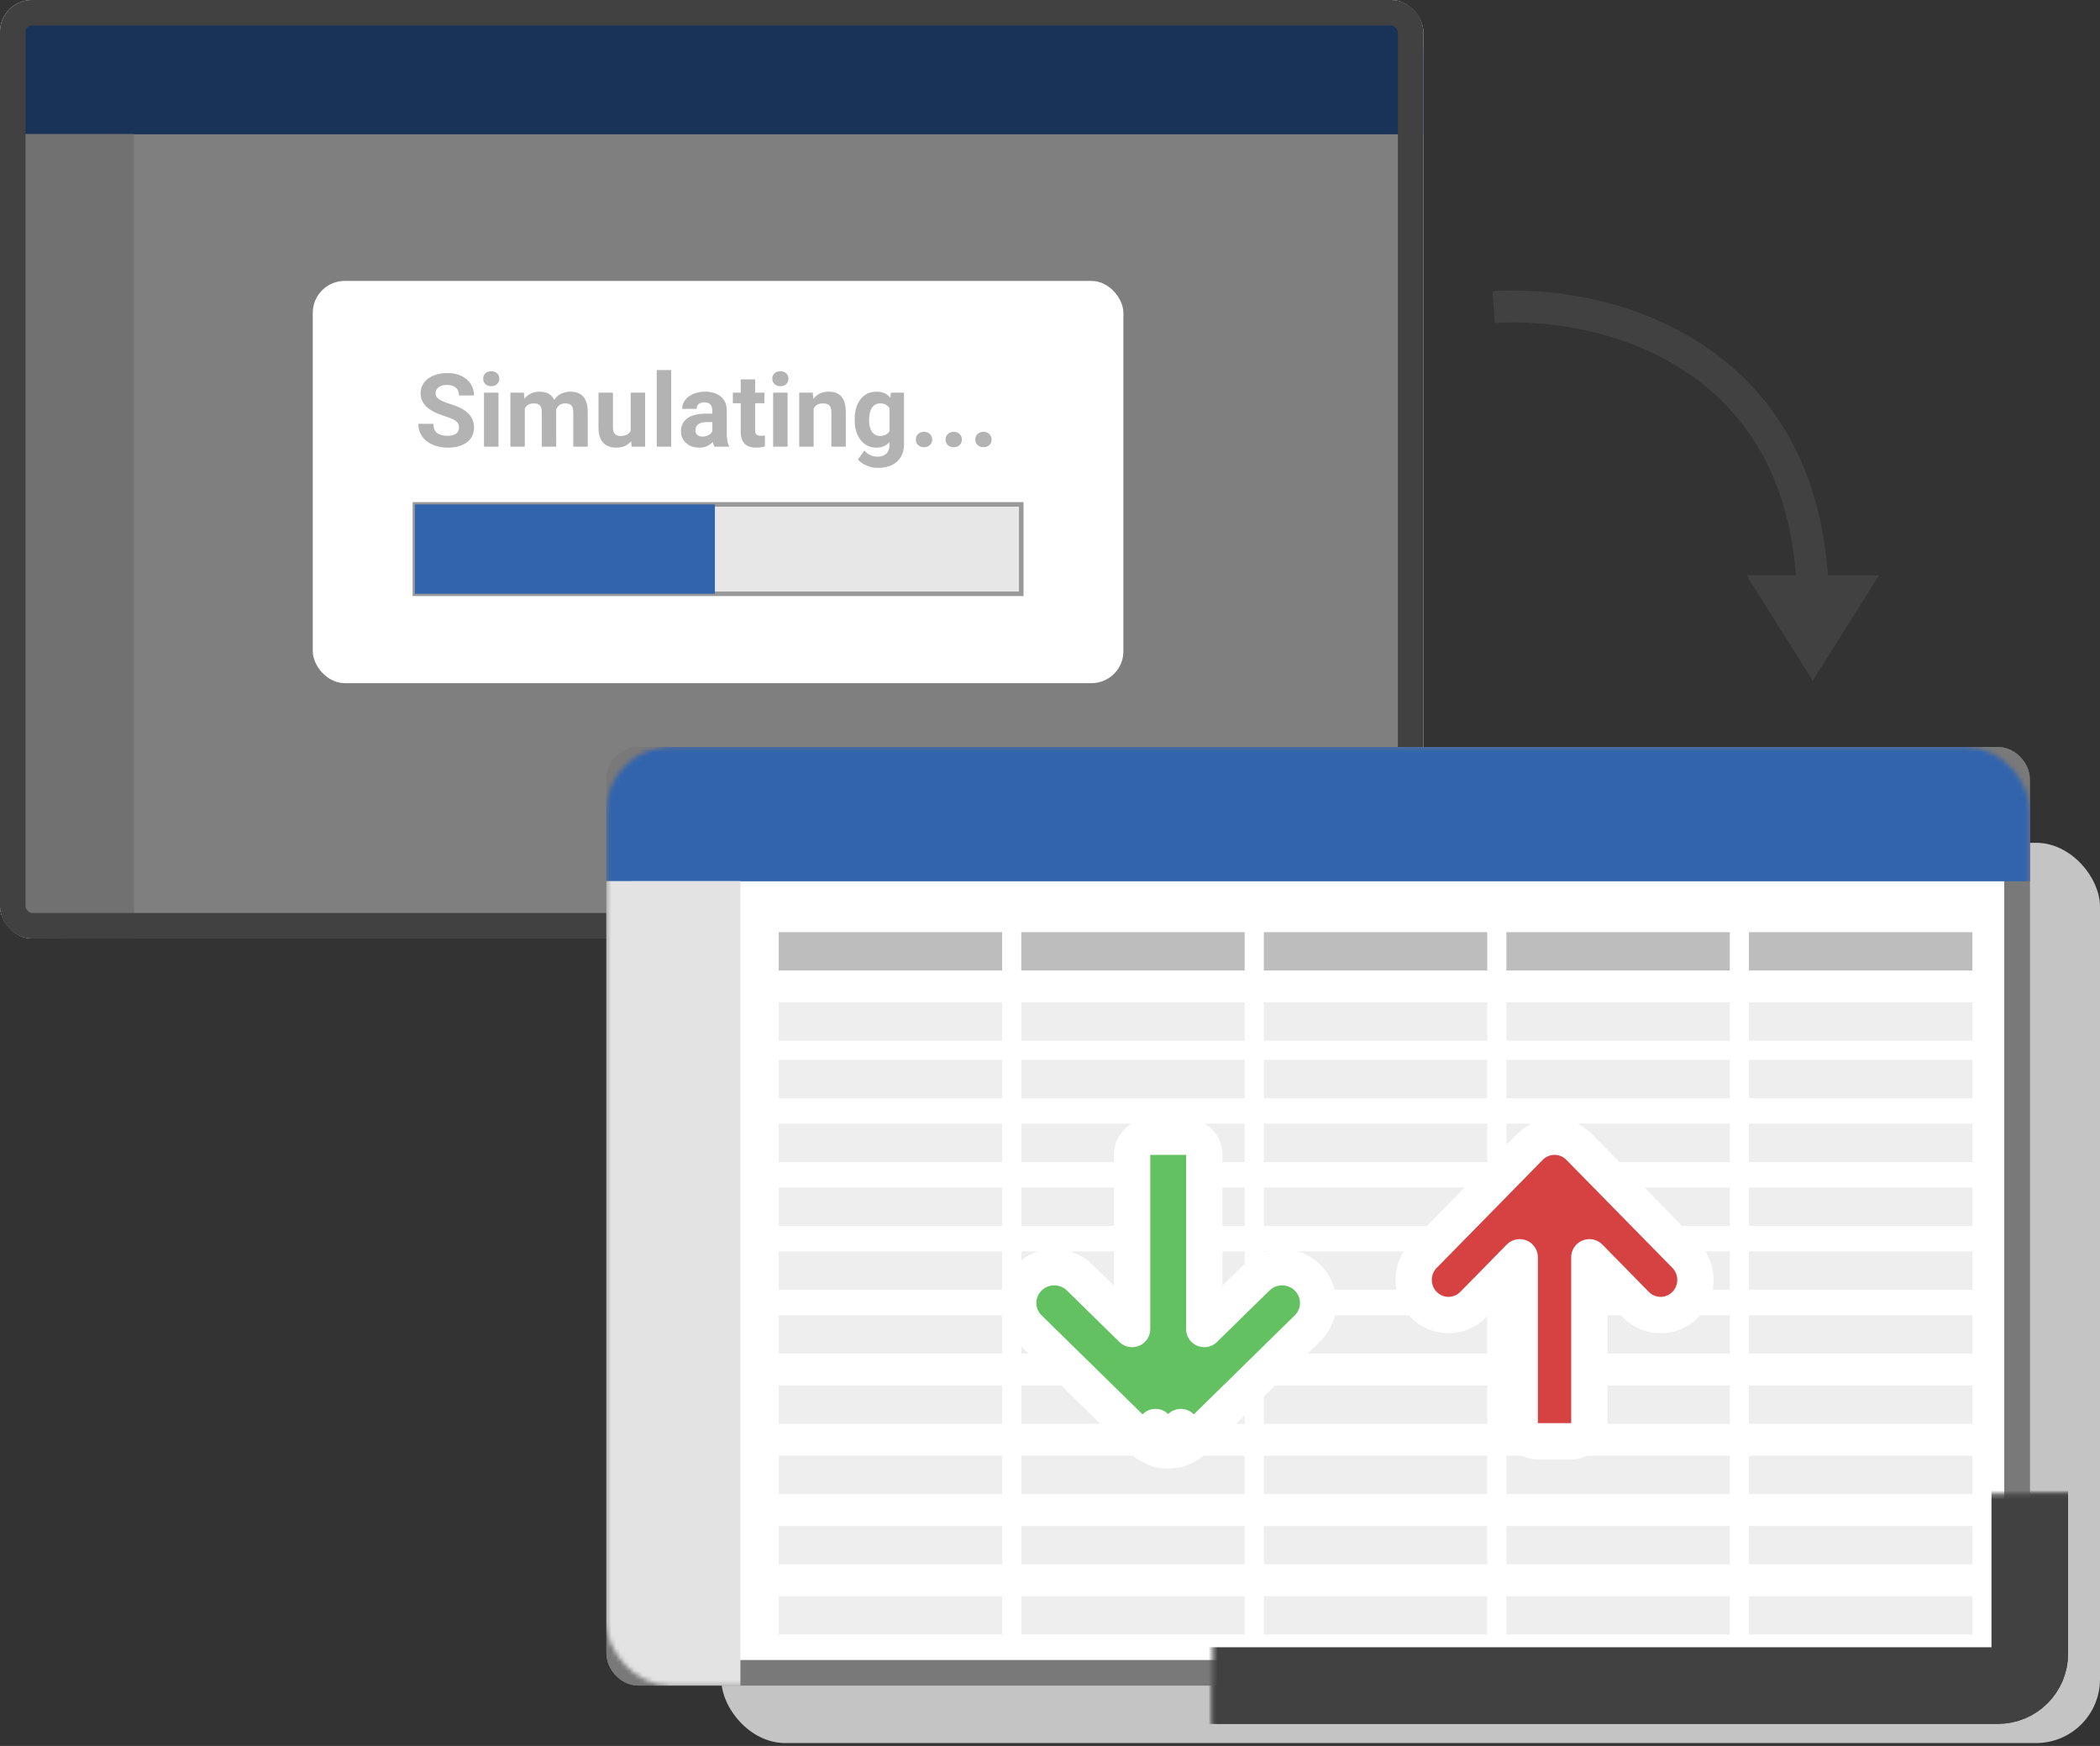 <svg width="462" height="384" viewBox="0 0 462 384" fill="none" xmlns="http://www.w3.org/2000/svg">
<rect x="0" y="0" width="462" height="384" fill="#333333" stroke="none"/>
<rect x="158.681" y="185.362" width="303.319" height="198" rx="14.043" fill="#C4C4C4"/>
<rect width="313.149" height="206.426" rx="7.021" fill="white"/>
<mask id="mask0" mask-type="alpha" maskUnits="userSpaceOnUse" x="0" y="0" width="314" height="207">
<rect x="2.809" y="2.809" width="307.532" height="200.809" rx="11.234" fill="#C4C4C4" stroke="#969696" stroke-width="5.617"/>
</mask>
<g mask="url(#mask0)">
<rect width="313.149" height="29.489" fill="#3264AE"/>
<rect width="313.149" height="29.489" fill="#3264AE"/>
<rect y="29.489" width="29.489" height="176.936" fill="#E3E3E3"/>
</g>
<rect x="2.809" y="2.809" width="307.532" height="200.809" rx="4.213" fill="black" fill-opacity="0.5" stroke="#414141" stroke-width="5.617"/>
<rect x="68.808" y="61.787" width="178.34" height="88.468" rx="7.021" fill="white"/>
<g opacity="0.4">
<rect x="91.277" y="110.936" width="133.404" height="19.66" fill="#C4C4C4"/>
<rect x="91.277" y="110.936" width="133.404" height="19.66" stroke="black"/>
</g>
<rect x="91.277" y="110.936" width="66" height="19.66" fill="#3264AE"/>
<path opacity="0.3" d="M100.986 94.043C100.986 93.422 100.766 92.946 100.327 92.617C99.889 92.281 99.099 91.93 97.958 91.564C96.817 91.191 95.914 90.825 95.248 90.467C93.434 89.487 92.527 88.167 92.527 86.506C92.527 85.643 92.769 84.875 93.251 84.203C93.741 83.522 94.44 82.992 95.347 82.612C96.261 82.231 97.285 82.041 98.418 82.041C99.559 82.041 100.576 82.25 101.468 82.667C102.361 83.076 103.052 83.658 103.542 84.411C104.039 85.164 104.288 86.02 104.288 86.978H100.997C100.997 86.247 100.766 85.68 100.306 85.278C99.845 84.868 99.198 84.663 98.364 84.663C97.559 84.663 96.934 84.835 96.488 85.179C96.041 85.515 95.819 85.962 95.819 86.517C95.819 87.037 96.078 87.472 96.597 87.823C97.124 88.174 97.896 88.503 98.912 88.81C100.785 89.373 102.149 90.072 103.004 90.906C103.86 91.74 104.288 92.778 104.288 94.021C104.288 95.404 103.765 96.49 102.719 97.28C101.673 98.062 100.265 98.454 98.495 98.454C97.267 98.454 96.148 98.231 95.138 97.784C94.129 97.331 93.357 96.713 92.823 95.93C92.297 95.148 92.034 94.241 92.034 93.21H95.336C95.336 94.972 96.389 95.853 98.495 95.853C99.278 95.853 99.889 95.696 100.327 95.382C100.766 95.06 100.986 94.614 100.986 94.043ZM109.664 98.234H106.482V86.364H109.664V98.234ZM106.296 83.292C106.296 82.817 106.453 82.425 106.767 82.118C107.089 81.811 107.524 81.657 108.073 81.657C108.614 81.657 109.046 81.811 109.367 82.118C109.689 82.425 109.85 82.817 109.85 83.292C109.85 83.775 109.685 84.17 109.356 84.477C109.035 84.784 108.607 84.938 108.073 84.938C107.539 84.938 107.107 84.784 106.778 84.477C106.456 84.17 106.296 83.775 106.296 83.292ZM115.259 86.364L115.357 87.691C116.198 86.66 117.336 86.144 118.769 86.144C120.298 86.144 121.347 86.748 121.918 87.954C122.752 86.748 123.94 86.144 125.483 86.144C126.771 86.144 127.729 86.521 128.358 87.274C128.987 88.02 129.301 89.147 129.301 90.653V98.234H126.12V90.664C126.12 89.991 125.988 89.501 125.725 89.194C125.461 88.88 124.997 88.722 124.331 88.722C123.381 88.722 122.722 89.176 122.357 90.083L122.368 98.234H119.197V90.675C119.197 89.988 119.062 89.49 118.791 89.183C118.521 88.876 118.06 88.722 117.409 88.722C116.509 88.722 115.858 89.096 115.456 89.841V98.234H112.286V86.364H115.259ZM138.857 97.027C138.074 97.978 136.992 98.454 135.609 98.454C134.337 98.454 133.364 98.088 132.691 97.356C132.026 96.625 131.685 95.554 131.671 94.142V86.364H134.841V94.032C134.841 95.268 135.405 95.886 136.531 95.886C137.606 95.886 138.345 95.513 138.747 94.767V86.364H141.929V98.234H138.944L138.857 97.027ZM147.666 98.234H144.485V81.383H147.666V98.234ZM157.167 98.234C157.021 97.949 156.915 97.594 156.849 97.17C156.081 98.026 155.082 98.454 153.854 98.454C152.691 98.454 151.725 98.117 150.957 97.444C150.197 96.771 149.816 95.923 149.816 94.899C149.816 93.641 150.281 92.676 151.21 92.003C152.146 91.33 153.495 90.99 155.258 90.983H156.717V90.302C156.717 89.754 156.574 89.315 156.289 88.986C156.011 88.657 155.569 88.492 154.962 88.492C154.428 88.492 154.007 88.62 153.7 88.876C153.4 89.132 153.25 89.483 153.25 89.929H150.08C150.08 89.242 150.292 88.606 150.716 88.02C151.14 87.435 151.74 86.978 152.515 86.649C153.291 86.313 154.161 86.144 155.126 86.144C156.589 86.144 157.748 86.514 158.604 87.252C159.467 87.984 159.899 89.015 159.899 90.346V95.491C159.906 96.618 160.063 97.47 160.37 98.048V98.234H157.167ZM154.545 96.029C155.013 96.029 155.444 95.927 155.839 95.722C156.234 95.51 156.527 95.228 156.717 94.877V92.837H155.532C153.945 92.837 153.1 93.385 152.998 94.482L152.987 94.669C152.987 95.064 153.126 95.389 153.404 95.645C153.682 95.901 154.062 96.029 154.545 96.029ZM166.13 83.446V86.364H168.16V88.69H166.13V94.614C166.13 95.053 166.214 95.367 166.382 95.557C166.551 95.747 166.872 95.843 167.348 95.843C167.699 95.843 168.01 95.817 168.28 95.766V98.168C167.659 98.359 167.019 98.454 166.36 98.454C164.137 98.454 163.003 97.331 162.959 95.085V88.69H161.226V86.364H162.959V83.446H166.13ZM173.272 98.234H170.09V86.364H173.272V98.234ZM169.904 83.292C169.904 82.817 170.061 82.425 170.376 82.118C170.697 81.811 171.133 81.657 171.681 81.657C172.222 81.657 172.654 81.811 172.976 82.118C173.298 82.425 173.458 82.817 173.458 83.292C173.458 83.775 173.294 84.17 172.965 84.477C172.643 84.784 172.215 84.938 171.681 84.938C171.147 84.938 170.716 84.784 170.387 84.477C170.065 84.17 169.904 83.775 169.904 83.292ZM178.812 86.364L178.911 87.735C179.759 86.675 180.897 86.144 182.323 86.144C183.581 86.144 184.517 86.514 185.131 87.252C185.746 87.991 186.06 89.096 186.075 90.566V98.234H182.904V90.642C182.904 89.969 182.758 89.483 182.465 89.183C182.173 88.876 181.686 88.722 181.006 88.722C180.114 88.722 179.445 89.103 178.999 89.864V98.234H175.828V86.364H178.812ZM188.028 92.211C188.028 90.39 188.459 88.924 189.322 87.812C190.192 86.7 191.363 86.144 192.833 86.144C194.135 86.144 195.148 86.591 195.872 87.483L196.003 86.364H198.878V97.839C198.878 98.878 198.64 99.781 198.165 100.549C197.696 101.317 197.035 101.902 196.179 102.304C195.323 102.707 194.321 102.908 193.173 102.908C192.303 102.908 191.454 102.732 190.628 102.381C189.801 102.037 189.176 101.591 188.752 101.043L190.156 99.112C190.946 99.997 191.904 100.439 193.03 100.439C193.871 100.439 194.526 100.213 194.994 99.759C195.462 99.313 195.696 98.677 195.696 97.85V97.214C194.965 98.04 194.003 98.454 192.811 98.454C191.385 98.454 190.229 97.898 189.344 96.786C188.466 95.667 188.028 94.186 188.028 92.343V92.211ZM191.198 92.442C191.198 93.517 191.414 94.362 191.845 94.976C192.277 95.583 192.869 95.886 193.623 95.886C194.588 95.886 195.279 95.524 195.696 94.8V89.809C195.272 89.085 194.588 88.722 193.645 88.722C192.884 88.722 192.284 89.033 191.845 89.655C191.414 90.277 191.198 91.206 191.198 92.442ZM201.489 96.676C201.489 96.172 201.657 95.762 201.993 95.448C202.337 95.133 202.765 94.976 203.277 94.976C203.796 94.976 204.224 95.133 204.56 95.448C204.904 95.762 205.076 96.172 205.076 96.676C205.076 97.174 204.908 97.579 204.571 97.894C204.235 98.201 203.804 98.355 203.277 98.355C202.758 98.355 202.33 98.201 201.993 97.894C201.657 97.579 201.489 97.174 201.489 96.676ZM208.027 96.676C208.027 96.172 208.195 95.762 208.532 95.448C208.876 95.133 209.304 94.976 209.815 94.976C210.335 94.976 210.763 95.133 211.099 95.448C211.443 95.762 211.615 96.172 211.615 96.676C211.615 97.174 211.446 97.579 211.11 97.894C210.774 98.201 210.342 98.355 209.815 98.355C209.296 98.355 208.868 98.201 208.532 97.894C208.195 97.579 208.027 97.174 208.027 96.676ZM214.566 96.676C214.566 96.172 214.734 95.762 215.07 95.448C215.414 95.133 215.842 94.976 216.354 94.976C216.873 94.976 217.301 95.133 217.638 95.448C217.981 95.762 218.153 96.172 218.153 96.676C218.153 97.174 217.985 97.579 217.649 97.894C217.312 98.201 216.881 98.355 216.354 98.355C215.835 98.355 215.407 98.201 215.07 97.894C214.734 97.579 214.566 97.174 214.566 96.676Z" fill="black"/>
<rect x="136.213" y="167.106" width="307.532" height="200.809" rx="4.213" fill="white" stroke="#797979" stroke-width="5.617"/>
<mask id="mask1" mask-type="alpha" maskUnits="userSpaceOnUse" x="133" y="164" width="314" height="207">
<rect x="136.213" y="167.106" width="307.532" height="200.809" rx="11.234" fill="#C4C4C4" stroke="#969696" stroke-width="5.617"/>
</mask>
<g mask="url(#mask1)">
<rect x="133.404" y="164.298" width="313.149" height="29.489" fill="#3264AE"/>
<rect x="133.404" y="164.298" width="313.149" height="29.489" fill="#3264AE"/>
<rect x="133.404" y="193.787" width="29.489" height="176.936" fill="#E3E3E3"/>
</g>
<mask id="path-17-inside-1" fill="white">
<rect x="133.404" y="164.298" width="313.149" height="206.426" rx="7.021"/>
</mask>
<rect x="133.404" y="164.298" width="313.149" height="206.426" rx="7.021" stroke="#414141" stroke-width="16.851" mask="url(#path-17-inside-1)"/>
<rect opacity="0.3" x="171.319" y="351.064" width="49.149" height="8.426" fill="#C4C4C4"/>
<rect opacity="0.3" x="171.319" y="335.617" width="49.149" height="8.426" fill="#C4C4C4"/>
<rect opacity="0.3" x="171.319" y="320.17" width="49.149" height="8.426" fill="#C4C4C4"/>
<rect opacity="0.3" x="171.319" y="304.724" width="49.149" height="8.426" fill="#C4C4C4"/>
<rect opacity="0.3" x="171.319" y="289.277" width="49.149" height="8.426" fill="#C4C4C4"/>
<rect opacity="0.3" x="171.319" y="275.234" width="49.149" height="8.426" fill="#C4C4C4"/>
<rect opacity="0.3" x="171.319" y="261.192" width="49.149" height="8.426" fill="#C4C4C4"/>
<rect opacity="0.3" x="171.319" y="247.149" width="49.149" height="8.426" fill="#C4C4C4"/>
<rect opacity="0.3" x="171.319" y="233.107" width="49.149" height="8.426" fill="#C4C4C4"/>
<rect opacity="0.3" x="171.319" y="220.468" width="49.149" height="8.426" fill="#C4C4C4"/>
<rect opacity="0.3" x="171.319" y="205.021" width="49.149" height="8.426" fill="#222222"/>
<rect opacity="0.3" x="224.681" y="205.021" width="49.149" height="8.426" fill="#222222"/>
<rect opacity="0.3" x="278.043" y="205.021" width="49.149" height="8.426" fill="#222222"/>
<rect opacity="0.3" x="331.404" y="205.021" width="49.149" height="8.426" fill="#222222"/>
<rect opacity="0.3" x="384.766" y="205.021" width="49.149" height="8.426" fill="#222222"/>
<rect opacity="0.3" x="224.681" y="351.064" width="49.149" height="8.426" fill="#C4C4C4"/>
<rect opacity="0.3" x="224.681" y="335.617" width="49.149" height="8.426" fill="#C4C4C4"/>
<rect opacity="0.3" x="224.681" y="320.17" width="49.149" height="8.426" fill="#C4C4C4"/>
<rect opacity="0.3" x="224.681" y="304.724" width="49.149" height="8.426" fill="#C4C4C4"/>
<rect opacity="0.3" x="224.681" y="289.277" width="49.149" height="8.426" fill="#C4C4C4"/>
<rect opacity="0.3" x="224.681" y="275.234" width="49.149" height="8.426" fill="#C4C4C4"/>
<rect opacity="0.3" x="224.681" y="261.192" width="49.149" height="8.426" fill="#C4C4C4"/>
<rect opacity="0.3" x="224.681" y="247.149" width="49.149" height="8.426" fill="#C4C4C4"/>
<rect opacity="0.3" x="224.681" y="233.107" width="49.149" height="8.426" fill="#C4C4C4"/>
<rect opacity="0.3" x="224.681" y="220.468" width="49.149" height="8.426" fill="#C4C4C4"/>
<rect opacity="0.3" x="278.043" y="351.064" width="49.149" height="8.426" fill="#C4C4C4"/>
<rect opacity="0.3" x="278.043" y="335.617" width="49.149" height="8.426" fill="#C4C4C4"/>
<rect opacity="0.3" x="278.043" y="320.17" width="49.149" height="8.426" fill="#C4C4C4"/>
<rect opacity="0.3" x="278.043" y="304.724" width="49.149" height="8.426" fill="#C4C4C4"/>
<rect opacity="0.3" x="278.043" y="289.277" width="49.149" height="8.426" fill="#C4C4C4"/>
<rect opacity="0.3" x="278.043" y="275.234" width="49.149" height="8.426" fill="#C4C4C4"/>
<rect opacity="0.3" x="278.043" y="261.192" width="49.149" height="8.426" fill="#C4C4C4"/>
<rect opacity="0.3" x="278.043" y="247.149" width="49.149" height="8.426" fill="#C4C4C4"/>
<rect opacity="0.3" x="278.043" y="233.107" width="49.149" height="8.426" fill="#C4C4C4"/>
<rect opacity="0.3" x="278.043" y="220.468" width="49.149" height="8.426" fill="#C4C4C4"/>
<rect opacity="0.3" x="331.404" y="351.064" width="49.149" height="8.426" fill="#C4C4C4"/>
<rect opacity="0.3" x="331.404" y="335.617" width="49.149" height="8.426" fill="#C4C4C4"/>
<rect opacity="0.3" x="331.404" y="320.17" width="49.149" height="8.426" fill="#C4C4C4"/>
<rect opacity="0.3" x="331.404" y="304.724" width="49.149" height="8.426" fill="#C4C4C4"/>
<rect opacity="0.3" x="331.404" y="289.277" width="49.149" height="8.426" fill="#C4C4C4"/>
<rect opacity="0.3" x="331.404" y="275.234" width="49.149" height="8.426" fill="#C4C4C4"/>
<rect opacity="0.3" x="331.404" y="261.192" width="49.149" height="8.426" fill="#C4C4C4"/>
<rect opacity="0.3" x="331.404" y="247.149" width="49.149" height="8.426" fill="#C4C4C4"/>
<rect opacity="0.3" x="331.404" y="233.107" width="49.149" height="8.426" fill="#C4C4C4"/>
<rect opacity="0.3" x="331.404" y="220.468" width="49.149" height="8.426" fill="#C4C4C4"/>
<rect opacity="0.3" x="384.766" y="351.064" width="49.149" height="8.426" fill="#C4C4C4"/>
<rect opacity="0.3" x="384.766" y="335.617" width="49.149" height="8.426" fill="#C4C4C4"/>
<rect opacity="0.3" x="384.766" y="320.17" width="49.149" height="8.426" fill="#C4C4C4"/>
<rect opacity="0.3" x="384.766" y="304.724" width="49.149" height="8.426" fill="#C4C4C4"/>
<rect opacity="0.3" x="384.766" y="289.277" width="49.149" height="8.426" fill="#C4C4C4"/>
<rect opacity="0.3" x="384.766" y="275.234" width="49.149" height="8.426" fill="#C4C4C4"/>
<rect opacity="0.3" x="384.766" y="261.192" width="49.149" height="8.426" fill="#C4C4C4"/>
<rect opacity="0.3" x="384.766" y="247.149" width="49.149" height="8.426" fill="#C4C4C4"/>
<rect opacity="0.3" x="384.766" y="233.107" width="49.149" height="8.426" fill="#C4C4C4"/>
<rect opacity="0.3" x="384.766" y="220.468" width="49.149" height="8.426" fill="#C4C4C4"/>
<rect x="136.213" y="167.106" width="307.532" height="200.809" rx="4.213" fill="white" stroke="#797979" stroke-width="5.617"/>
<mask id="mask2" mask-type="alpha" maskUnits="userSpaceOnUse" x="133" y="164" width="314" height="207">
<rect x="136.213" y="167.106" width="307.532" height="200.809" rx="11.234" fill="#C4C4C4" stroke="#969696" stroke-width="5.617"/>
</mask>
<g mask="url(#mask2)">
<rect x="133.404" y="164.298" width="313.149" height="29.489" fill="#3264AE"/>
<rect x="133.404" y="164.298" width="313.149" height="29.489" fill="#3264AE"/>
<rect x="133.404" y="193.787" width="29.489" height="176.936" fill="#E3E3E3"/>
</g>
<mask id="path-78-inside-2" fill="white">
<rect x="133.404" y="164.298" width="313.149" height="206.426" rx="7.021"/>
</mask>
<rect x="133.404" y="164.298" width="313.149" height="206.426" rx="7.021" stroke="#414141" stroke-width="16.851" mask="url(#path-78-inside-2)"/>
<rect opacity="0.3" x="171.319" y="351.064" width="49.149" height="8.426" fill="#C4C4C4"/>
<rect opacity="0.3" x="171.319" y="335.617" width="49.149" height="8.426" fill="#C4C4C4"/>
<rect opacity="0.3" x="171.319" y="320.17" width="49.149" height="8.426" fill="#C4C4C4"/>
<rect opacity="0.3" x="171.319" y="304.724" width="49.149" height="8.426" fill="#C4C4C4"/>
<rect opacity="0.3" x="171.319" y="289.277" width="49.149" height="8.426" fill="#C4C4C4"/>
<rect opacity="0.3" x="171.319" y="275.234" width="49.149" height="8.426" fill="#C4C4C4"/>
<rect opacity="0.3" x="171.319" y="261.192" width="49.149" height="8.426" fill="#C4C4C4"/>
<rect opacity="0.3" x="171.319" y="247.149" width="49.149" height="8.426" fill="#C4C4C4"/>
<rect opacity="0.3" x="171.319" y="233.107" width="49.149" height="8.426" fill="#C4C4C4"/>
<rect opacity="0.3" x="171.319" y="220.468" width="49.149" height="8.426" fill="#C4C4C4"/>
<rect opacity="0.3" x="171.319" y="205.021" width="49.149" height="8.426" fill="#222222"/>
<rect opacity="0.3" x="224.681" y="205.021" width="49.149" height="8.426" fill="#222222"/>
<rect opacity="0.3" x="278.043" y="205.021" width="49.149" height="8.426" fill="#222222"/>
<rect opacity="0.3" x="331.404" y="205.021" width="49.149" height="8.426" fill="#222222"/>
<rect opacity="0.3" x="384.766" y="205.021" width="49.149" height="8.426" fill="#222222"/>
<rect opacity="0.3" x="224.681" y="351.064" width="49.149" height="8.426" fill="#C4C4C4"/>
<rect opacity="0.3" x="224.681" y="335.617" width="49.149" height="8.426" fill="#C4C4C4"/>
<rect opacity="0.3" x="224.681" y="320.17" width="49.149" height="8.426" fill="#C4C4C4"/>
<rect opacity="0.3" x="224.681" y="304.724" width="49.149" height="8.426" fill="#C4C4C4"/>
<rect opacity="0.3" x="224.681" y="289.277" width="49.149" height="8.426" fill="#C4C4C4"/>
<rect opacity="0.3" x="224.681" y="275.234" width="49.149" height="8.426" fill="#C4C4C4"/>
<rect opacity="0.3" x="224.681" y="261.192" width="49.149" height="8.426" fill="#C4C4C4"/>
<rect opacity="0.3" x="224.681" y="247.149" width="49.149" height="8.426" fill="#C4C4C4"/>
<rect opacity="0.3" x="224.681" y="233.107" width="49.149" height="8.426" fill="#C4C4C4"/>
<rect opacity="0.3" x="224.681" y="220.468" width="49.149" height="8.426" fill="#C4C4C4"/>
<rect opacity="0.3" x="278.043" y="351.064" width="49.149" height="8.426" fill="#C4C4C4"/>
<rect opacity="0.3" x="278.043" y="335.617" width="49.149" height="8.426" fill="#C4C4C4"/>
<rect opacity="0.3" x="278.043" y="320.17" width="49.149" height="8.426" fill="#C4C4C4"/>
<rect opacity="0.3" x="278.043" y="304.724" width="49.149" height="8.426" fill="#C4C4C4"/>
<rect opacity="0.3" x="278.043" y="289.277" width="49.149" height="8.426" fill="#C4C4C4"/>
<rect opacity="0.3" x="278.043" y="275.234" width="49.149" height="8.426" fill="#C4C4C4"/>
<rect opacity="0.3" x="278.043" y="261.192" width="49.149" height="8.426" fill="#C4C4C4"/>
<rect opacity="0.3" x="278.043" y="247.149" width="49.149" height="8.426" fill="#C4C4C4"/>
<rect opacity="0.3" x="278.043" y="233.107" width="49.149" height="8.426" fill="#C4C4C4"/>
<rect opacity="0.3" x="278.043" y="220.468" width="49.149" height="8.426" fill="#C4C4C4"/>
<rect opacity="0.3" x="331.404" y="351.064" width="49.149" height="8.426" fill="#C4C4C4"/>
<rect opacity="0.3" x="331.404" y="335.617" width="49.149" height="8.426" fill="#C4C4C4"/>
<rect opacity="0.3" x="331.404" y="320.17" width="49.149" height="8.426" fill="#C4C4C4"/>
<rect opacity="0.3" x="331.404" y="304.724" width="49.149" height="8.426" fill="#C4C4C4"/>
<rect opacity="0.3" x="331.404" y="289.277" width="49.149" height="8.426" fill="#C4C4C4"/>
<rect opacity="0.3" x="331.404" y="275.234" width="49.149" height="8.426" fill="#C4C4C4"/>
<rect opacity="0.3" x="331.404" y="261.192" width="49.149" height="8.426" fill="#C4C4C4"/>
<rect opacity="0.3" x="331.404" y="247.149" width="49.149" height="8.426" fill="#C4C4C4"/>
<rect opacity="0.3" x="331.404" y="233.107" width="49.149" height="8.426" fill="#C4C4C4"/>
<rect opacity="0.3" x="331.404" y="220.468" width="49.149" height="8.426" fill="#C4C4C4"/>
<rect opacity="0.3" x="384.766" y="351.064" width="49.149" height="8.426" fill="#C4C4C4"/>
<rect opacity="0.3" x="384.766" y="335.617" width="49.149" height="8.426" fill="#C4C4C4"/>
<rect opacity="0.3" x="384.766" y="320.17" width="49.149" height="8.426" fill="#C4C4C4"/>
<rect opacity="0.3" x="384.766" y="304.724" width="49.149" height="8.426" fill="#C4C4C4"/>
<rect opacity="0.3" x="384.766" y="289.277" width="49.149" height="8.426" fill="#C4C4C4"/>
<rect opacity="0.3" x="384.766" y="275.234" width="49.149" height="8.426" fill="#C4C4C4"/>
<rect opacity="0.3" x="384.766" y="261.192" width="49.149" height="8.426" fill="#C4C4C4"/>
<rect opacity="0.3" x="384.766" y="247.149" width="49.149" height="8.426" fill="#C4C4C4"/>
<rect opacity="0.3" x="384.766" y="233.107" width="49.149" height="8.426" fill="#C4C4C4"/>
<rect opacity="0.3" x="384.766" y="220.468" width="49.149" height="8.426" fill="#C4C4C4"/>
<path d="M328.596 67.55C352.702 65.912 400.494 77.38 398.809 136.359" stroke="#414141" stroke-width="7.021"/>
<path d="M398.809 149.699L413.402 126.529H384.215L398.809 149.699Z" fill="#414141"/>
<path d="M253.062 250C250.853 250 249.062 251.791 249.062 254L249.062 292.296L237.523 280.983C234.43 277.951 229.447 277.951 226.353 280.983C223.216 284.059 223.216 289.08 226.353 292.156L251.415 316.726L254.215 313.869L251.415 316.726C254.508 319.758 259.492 319.758 262.585 316.726L259.785 313.869L262.585 316.726L287.647 292.156C290.784 289.08 290.784 284.059 287.647 280.983C284.553 277.951 279.57 277.951 276.477 280.983L264.938 292.296L264.938 254C264.938 251.791 263.147 250 260.938 250L253.062 250Z" fill="#63C161" stroke="white" stroke-width="8" stroke-linejoin="round"/>
<path d="M338.333 317C336.124 317 334.333 315.209 334.333 313L334.333 276.532L324.113 286.941C321.114 289.996 316.219 289.996 313.22 286.941C310.26 283.927 310.26 279.07 313.22 276.055L336.553 252.291C339.553 249.236 344.447 249.236 347.447 252.291L370.78 276.055C373.74 279.07 373.74 283.927 370.78 286.941C367.781 289.996 362.886 289.996 359.887 286.941L349.667 276.532L349.667 313C349.667 315.209 347.876 317 345.667 317L338.333 317Z" fill="#D64141" stroke="white" stroke-width="8" stroke-linejoin="round"/>
</svg>
